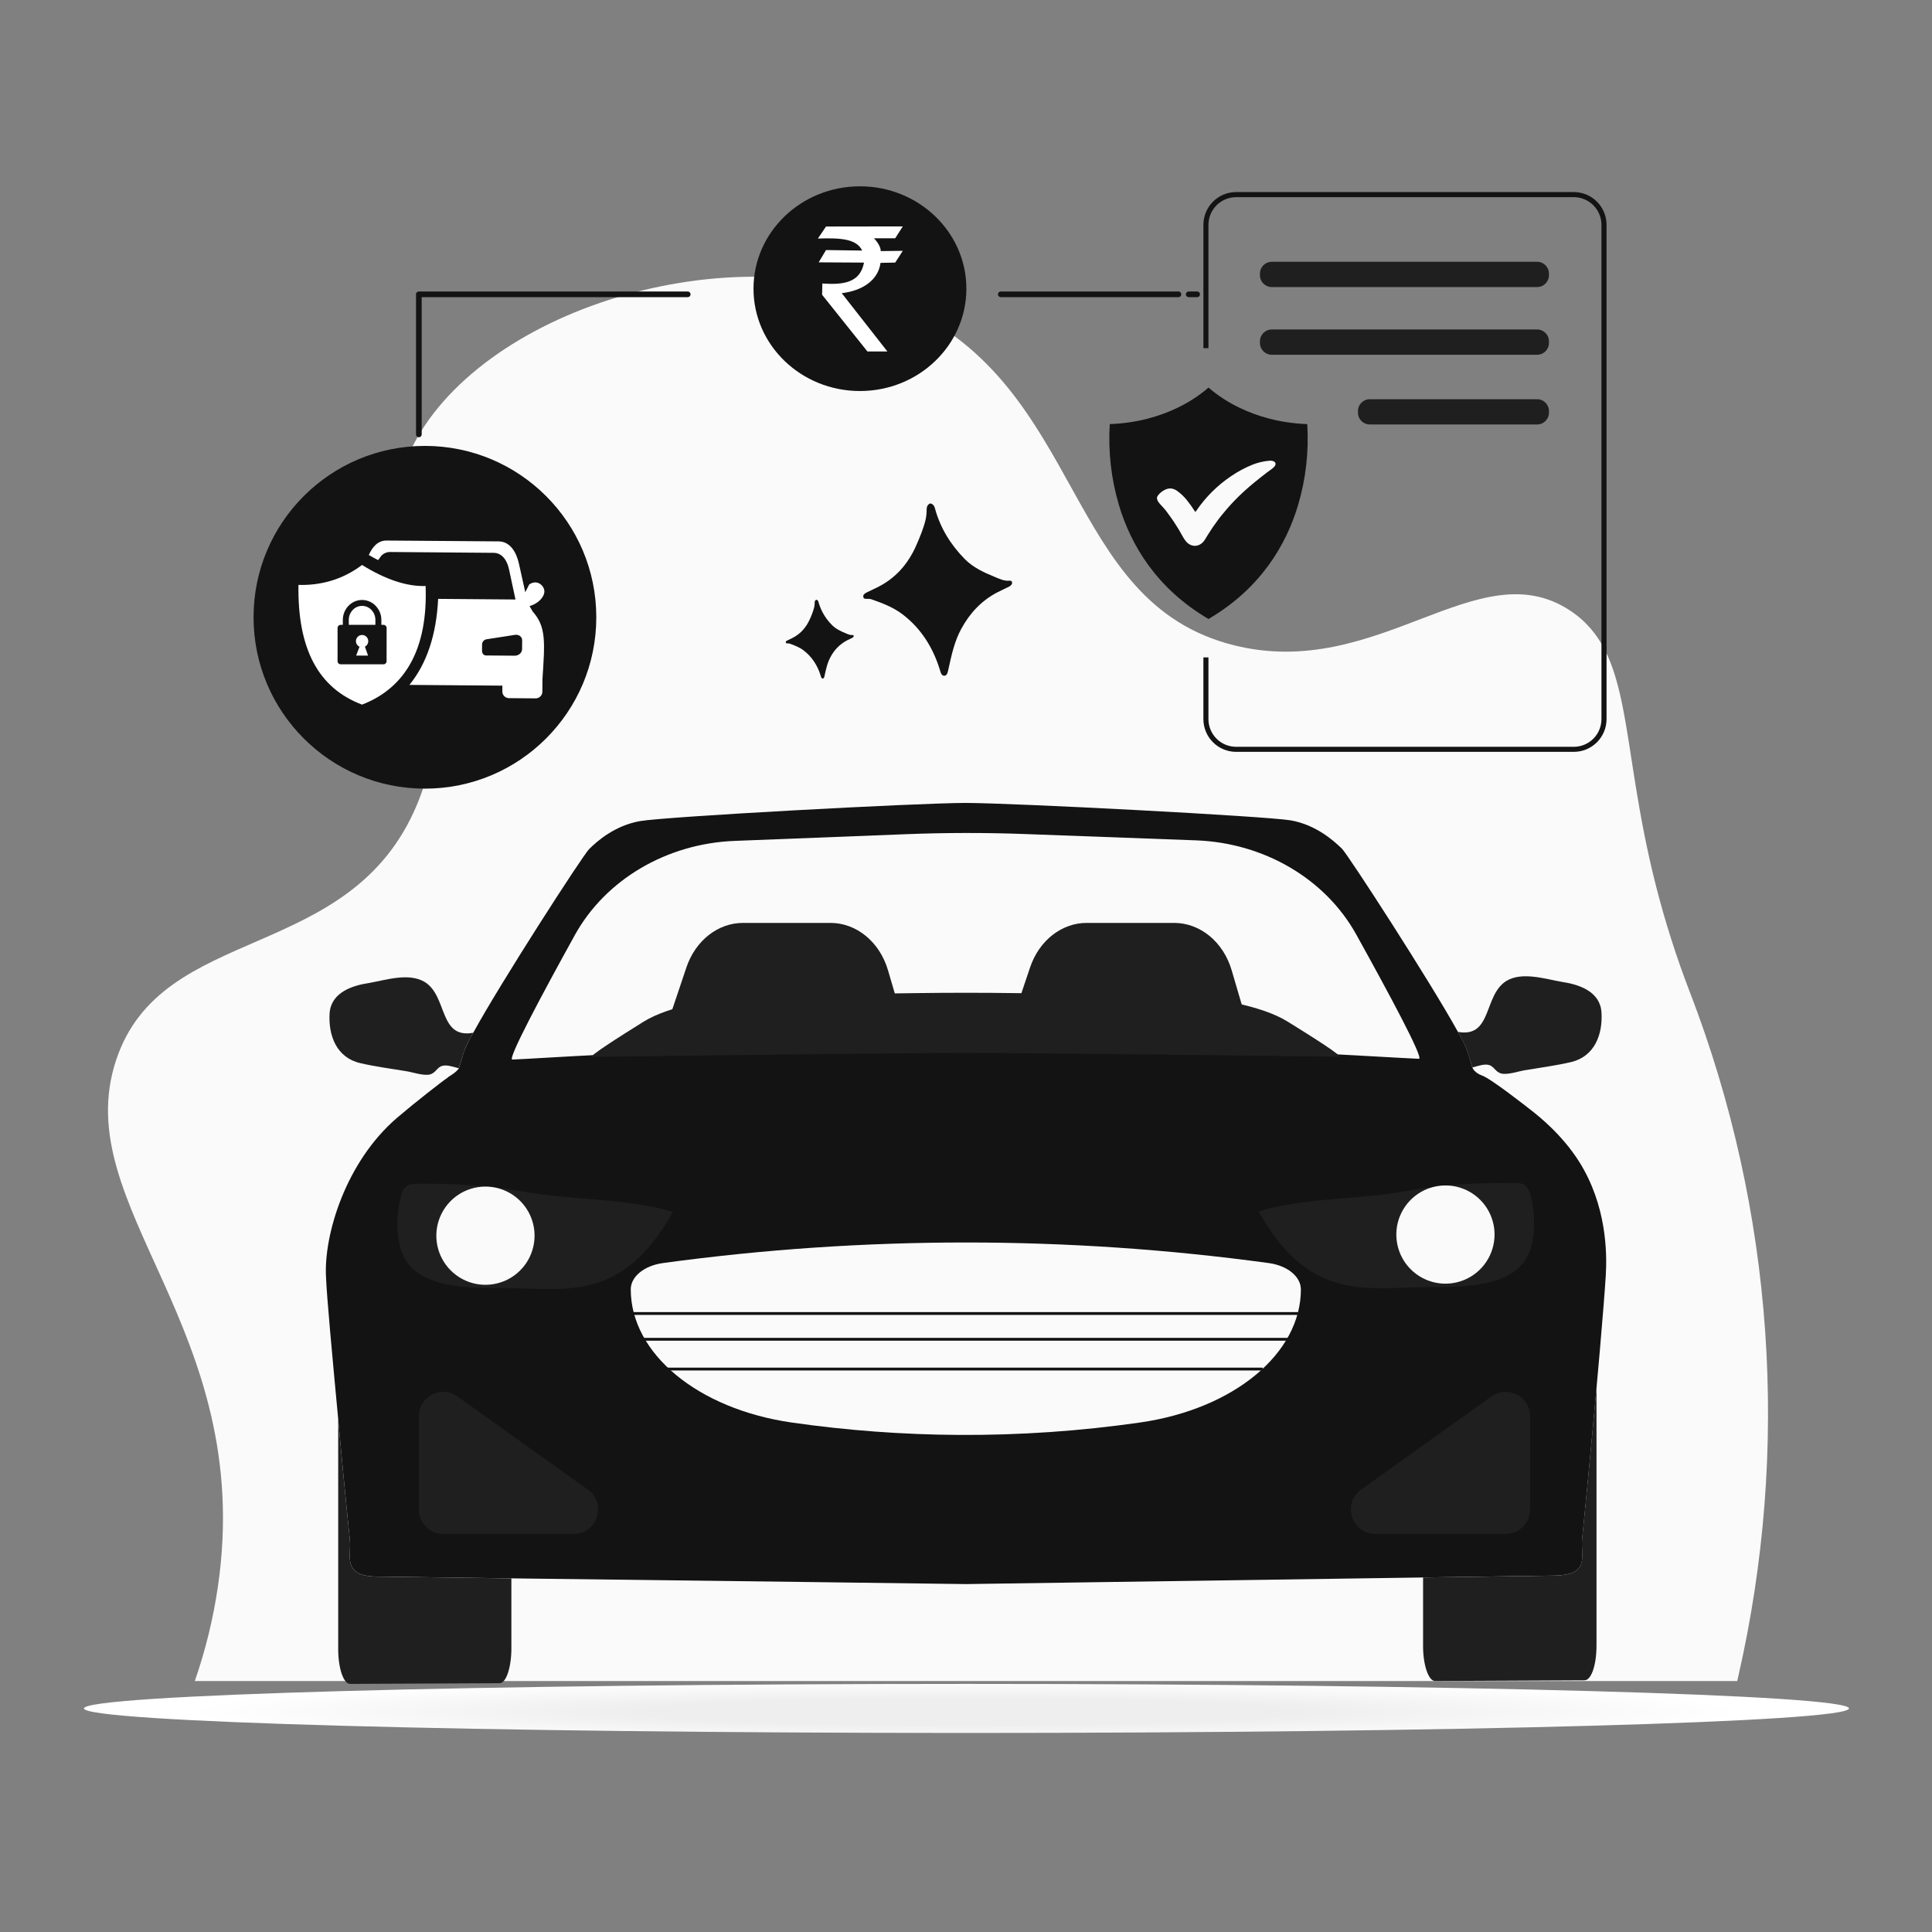 <svg width="2048" height="2048" viewBox="0 0 2048 2048" fill="none" xmlns="http://www.w3.org/2000/svg">
<rect x="0" y="0" width="2048" height="2048" fill="#808080" stroke="none"/>
<path d="M1841.5 1782H206.5C217.812 1749.42 226.015 1715.85 231 1681.73C271.12 1407 71.61 1279.73 123 1124C171.45 977.19 371.13 1022.5 442 853C504.66 703.12 373.31 608.41 435 478C505.44 329.1 775.33 244.07 956 324C1151.48 410.48 1125.8 638.41 1308 684C1461.18 722.33 1566.49 583 1664 647C1732.47 691.91 1715.94 783.81 1755.31 938.76C1765.06 977.082 1777.08 1014.79 1791.31 1051.68C1880.42 1283.01 1897.93 1535.8 1842.56 1777.44L1841.5 1782Z" fill="#FAFAFA"/>
<path d="M1024.5 1837C1541.16 1837 1960 1825.36 1960 1811C1960 1796.64 1541.16 1785 1024.5 1785C507.838 1785 89 1796.64 89 1811C89 1825.36 507.838 1837 1024.5 1837Z" fill="url(#paint0_radial_637_2)"/>
<path d="M501.63 1094.77C496.74 1103.58 493.44 1110.27 492.21 1113.77C488.78 1124.25 487.42 1129.49 486.31 1132.39C480.25 1130.9 473.56 1128.28 468.15 1130.03C462.81 1132.13 461.86 1137.35 455.58 1139.03C448.11 1140.53 437.13 1136.41 429.82 1135.38C414.08 1132.78 397.72 1130.64 382.01 1126.99C356.71 1121.23 347.9 1097.65 349.4 1073.99C351.05 1051.91 373.56 1044.61 391.4 1041.99C409.2 1038.8 433.4 1030.85 450.21 1040.93C474.59 1055.87 465 1101.51 501.63 1094.77Z" fill="#1F1F1F"/>
<path d="M373 1660.77C368.78 1652.59 371.95 1642.04 370.89 1632.55C370.38 1627.86 364.23 1568.14 358.5 1504.33V1748.19C358.5 1768.19 364.04 1785 371.15 1785L529.7 1784.26C536.55 1784.26 542.09 1767.37 542.09 1747.44V1673.17C465.32 1672.11 409.68 1671.31 404.4 1671.31C387.78 1671.58 377.22 1669.21 373 1660.77Z" fill="#1F1F1F"/>
<path d="M1675.24 1659.71C1670.76 1668.16 1660.24 1670.26 1643.59 1670.26C1638.85 1670.26 1586.59 1671.06 1514.59 1672.11L1508.52 1672.2V1745.11C1508.52 1765.11 1514.32 1781.93 1521.17 1781.93L1679.69 1781.18C1686.82 1781.18 1692.36 1765.08 1692.36 1744.37V1470.85C1685.64 1545.14 1677.76 1625.9 1677.08 1631.49C1676 1641 1679.19 1651.53 1675.24 1659.71Z" fill="#1F1F1F"/>
<path d="M1624.47 1178C1618.75 1173.5 1580.15 1143.1 1570.79 1140C1567.62 1138.92 1564.77 1137.04 1562.53 1134.54C1561.78 1133.64 1561.19 1132.63 1560.77 1131.54C1559.71 1128.39 1558.4 1123.11 1554.97 1112.82C1553.63 1109.13 1550.49 1102.54 1545.47 1093.82C1515.93 1040.27 1429.68 907.07 1422.55 899.68C1413.84 891.24 1395.11 874.35 1368.22 869.61C1341.59 865.13 1073.85 851.15 1023.46 851.15C972.82 851.15 705.08 865.65 678.46 870.4C651.56 875.15 632.81 891.77 624.38 900.2C617.25 907.6 531.01 1041.07 501.75 1094.61C498.188 1100.74 495.005 1107.09 492.22 1113.61C488.82 1124.15 487.48 1129.42 486.45 1132.33C485.11 1135.23 478.25 1139.98 475.63 1141.33L474.83 1142.13C467.44 1147.13 439.17 1169.33 421.28 1184.59C366.4 1231.39 343.2 1309.08 345.57 1353.4C346.37 1374.77 352.45 1439.66 358.24 1501.4C358.33 1502.4 358.42 1503.33 358.5 1504.29C364.23 1568.1 370.38 1627.82 370.89 1632.51C371.95 1642 368.78 1652.51 373 1660.73C377.23 1669.17 387.79 1671.54 404.4 1671.27C409.68 1671.27 465.32 1672.07 542.09 1673.13C724.62 1675.24 1023.99 1679.19 1023.99 1679.19L1508.55 1672.19L1514.62 1672.1C1586.62 1671.1 1638.86 1670.25 1643.62 1670.25C1660.26 1670.25 1670.79 1668.15 1675.27 1659.7C1679.27 1651.52 1676.07 1640.97 1677.13 1631.48C1677.81 1625.89 1685.69 1545.13 1692.41 1470.84C1693.61 1457.55 1694.78 1444.47 1695.86 1432.07C1699 1395.92 1701.38 1365.59 1702.19 1352.15C1703.63 1328.35 1703.19 1277.85 1673.94 1231.39C1655.84 1202.75 1631.28 1183.4 1624.47 1178Z" fill="#131313"/>
<path d="M1590.57 1254C1614.32 1254 1619.06 1250.83 1623.8 1272.73C1626.97 1286.97 1626.97 1305.97 1623.8 1318.63C1614.32 1364.26 1556.29 1364.26 1518.29 1364.26C1448.92 1364.52 1388.78 1381.66 1334.19 1284.07C1381.19 1270.07 1436.54 1271.41 1483.75 1263.76C1518.98 1257.23 1554.74 1253.97 1590.57 1254Z" fill="#1F1F1F"/>
<path d="M423.64 1273.81C428.38 1251.92 433.14 1255.08 456.64 1254.81C492.78 1254.81 527.64 1258.25 563.74 1264.58C611.22 1272.23 666.34 1270.64 713.3 1284.63C658.69 1382.49 598.57 1365.35 529.17 1365.35C491.46 1365.35 433.17 1365.35 423.67 1319.71C420.49 1307.05 420.49 1288.06 423.64 1273.81Z" fill="#1F1F1F"/>
<path d="M1023.47 1105.46C877.57 1102.13 552.21 1123.2 543.07 1123.2C537.61 1123.2 574.92 1053.5 609.3 991.3C641.85 932.43 706.62 894.21 778.71 891.38L960.21 884.28C1002.53 882.62 1044.86 882.573 1087.21 884.14L1267.86 890.81C1340.01 893.48 1404.93 931.61 1437.61 990.49C1472.13 1052.68 1509.61 1122.37 1504.13 1122.37C1494.73 1122.37 1169.61 1101.86 1023.47 1105.46Z" fill="#FAFAFA"/>
<path d="M1024 1116.18C936 1116.18 634.73 1120.35 627.64 1120.35C627.573 1120.36 627.506 1120.36 627.44 1120.35C624.21 1119.69 654.38 1100.35 682.22 1083.03C709.04 1066.36 762.42 1055.54 821.83 1054.74L971.39 1052.74C1006.26 1052.27 1041.15 1052.27 1076.06 1052.74L1224.93 1054.63C1284.39 1055.38 1337.88 1066.18 1364.81 1082.85C1392.81 1100.15 1423.05 1119.5 1419.81 1120.17C1419.74 1120.18 1419.67 1120.18 1419.6 1120.17C1412.51 1120.12 1111.88 1116.15 1024 1116.18Z" fill="#1F1F1F"/>
<path d="M1665.22 1125.88C1649.51 1129.55 1633.05 1131.7 1617.34 1134.35C1610 1135.35 1599.07 1139.54 1591.63 1138.04C1585.32 1136.41 1584.34 1131.25 1579.03 1129.11C1573.57 1127.33 1566.93 1130 1560.9 1131.53C1559.77 1128.6 1558.35 1123.31 1554.9 1112.84C1553.67 1109.33 1550.42 1102.68 1545.45 1093.84C1582.1 1100.46 1572.37 1054.92 1596.84 1039.84C1613.53 1029.75 1637.77 1037.71 1655.67 1040.84C1673.45 1043.45 1696.01 1050.74 1697.61 1072.84C1699.17 1096.45 1690.42 1120 1665.22 1125.88Z" fill="#1F1F1F"/>
<path d="M1584.28 1308.68C1584.28 1318.97 1581.23 1329.04 1575.51 1337.6C1569.79 1346.16 1561.66 1352.83 1552.15 1356.77C1542.64 1360.71 1532.18 1361.75 1522.08 1359.74C1511.98 1357.74 1502.7 1352.78 1495.42 1345.51C1488.14 1338.23 1483.18 1328.96 1481.17 1318.86C1479.15 1308.76 1480.18 1298.3 1484.11 1288.79C1488.05 1279.27 1494.71 1271.14 1503.27 1265.41C1511.82 1259.69 1521.89 1256.63 1532.18 1256.62C1539.02 1256.61 1545.8 1257.94 1552.12 1260.56C1558.45 1263.17 1564.2 1267 1569.04 1271.84C1573.88 1276.67 1577.71 1282.42 1580.33 1288.74C1582.95 1295.06 1584.29 1301.84 1584.28 1308.68Z" fill="#FAFAFA"/>
<path d="M566.65 1309.89C566.65 1320.18 563.598 1330.25 557.879 1338.81C552.161 1347.37 544.032 1354.04 534.522 1357.98C525.012 1361.92 514.546 1362.96 504.449 1360.95C494.351 1358.95 485.075 1353.99 477.792 1346.72C470.51 1339.44 465.549 1330.17 463.535 1320.07C461.522 1309.97 462.547 1299.51 466.482 1290C470.416 1280.48 477.082 1272.35 485.638 1266.62C494.194 1260.9 504.256 1257.84 514.55 1257.83C521.392 1257.82 528.17 1259.15 534.494 1261.77C540.819 1264.38 546.566 1268.21 551.406 1273.05C556.246 1277.88 560.084 1283.63 562.7 1289.95C565.316 1296.27 566.658 1303.05 566.65 1309.89Z" fill="#FAFAFA"/>
<path d="M1379 1366.77C1379 1434.69 1308.14 1493.55 1208.66 1507.89C1145.05 1517.03 1080.86 1521.44 1016.6 1521.07C957.238 1520.76 897.969 1516.37 839.21 1507.93C739.64 1493.6 668.63 1434.76 668.63 1366.78C668.63 1353.28 682.86 1341.64 702.68 1338.91C915.788 1309.81 1131.86 1309.81 1344.97 1338.91C1364.79 1341.63 1378.97 1353.27 1378.97 1366.77H1379Z" fill="#FAFAFA"/>
<path d="M1376.13 1390.87H668.16V1393.87H1376.13V1390.87Z" fill="#131313"/>
<path d="M1366.42 1418.19H681.52V1421.19H1366.42V1418.19Z" fill="#131313"/>
<path d="M1338.49 1449.76H707.02V1452.76H1338.49V1449.76Z" fill="#131313"/>
<path d="M1322.78 1087H1071.24L1091.92 1025.52C1101.48 997.08 1125.35 978.32 1151.92 978.32H1244.64C1272.3 978.32 1296.87 998.56 1305.64 1028.59L1322.78 1087Z" fill="#1F1F1F"/>
<path d="M958.48 1087H706.94L727.61 1025.52C737.17 997.08 761.04 978.32 787.61 978.32H880.34C908 978.32 932.56 998.56 941.34 1028.59L958.48 1087Z" fill="#1F1F1F"/>
<path d="M1622 1501.42V1600.05C1622 1606.95 1619.26 1613.56 1614.38 1618.43C1609.51 1623.31 1602.9 1626.05 1596 1626.05H1458C1432.76 1626.05 1422.38 1593.66 1442.92 1578.99L1581 1480.31C1598.14 1468 1622 1480.32 1622 1501.42Z" fill="#1F1F1F"/>
<path d="M444 1501.42V1600.05C444 1606.94 446.732 1613.54 451.598 1618.42C456.463 1623.29 463.063 1626.04 469.95 1626.05H608C633.25 1626.05 643.63 1593.66 623.08 1578.99L485 1480.31C467.83 1468 444 1480.32 444 1501.42Z" fill="#1F1F1F"/>
<path d="M450.44 836C550.768 836 632.1 754.668 632.1 654.34C632.1 554.012 550.768 472.68 450.44 472.68C350.112 472.68 268.78 554.012 268.78 654.34C268.78 754.668 350.112 836 450.44 836Z" fill="#131313"/>
<path fill-rule="evenodd" clip-rule="evenodd" d="M561.34 642.51C572.02 639.29 577.96 631.36 576.95 625.51C576.572 623.751 575.747 622.119 574.554 620.772C573.361 619.424 571.84 618.408 570.14 617.82C565.36 616.26 561.39 619.3 560.92 619.67C559.553 622.337 558.186 625.043 556.82 627.79L550.08 597.46C547.3 584.96 540.52 573.98 528.62 573.89L409.84 573C400.59 572.93 394.84 579.6 390.93 588.33C394.263 590.25 397.563 592.053 400.83 593.74L404.13 589.23C405.339 587.919 406.811 586.878 408.449 586.173C410.088 585.468 411.856 585.116 413.64 585.14L523.33 586.03C532.41 586.1 537.85 594.43 539.69 604.03L546.44 635.49L464.44 634.83C462.58 672.963 452.436 703.36 434.01 726.02L532.54 726.81L532.49 732.7C532.416 734.566 533.082 736.385 534.342 737.763C535.602 739.141 537.355 739.967 539.22 740.06L568.09 740.3C569.954 740.232 571.716 739.434 572.996 738.077C574.276 736.72 574.97 734.915 574.93 733.05L575.03 719.96C577.59 680.46 579.03 664.5 564.81 648.4L561.34 642.51Z" fill="white"/>
<path fill-rule="evenodd" clip-rule="evenodd" d="M553.43 688.14C553.43 692 549.73 695.14 545.49 695.06L515.2 694.82C512.79 694.82 510.94 692.59 510.96 689.89L511.02 683.3C510.995 682.018 511.41 680.765 512.196 679.752C512.982 678.738 514.092 678.025 515.34 677.73L545.67 673C549.92 672.33 553.53 674.89 553.5 678.74L553.43 688.14Z" fill="#131313"/>
<path d="M393.75 646.58C396.45 649.419 397.947 653.192 397.93 657.11V662.33H369.73V657.11C369.712 653.19 371.213 649.416 373.92 646.58C375.187 645.217 376.721 644.131 378.427 643.387C380.133 642.644 381.974 642.261 383.835 642.261C385.695 642.261 387.536 642.644 389.242 643.387C390.948 644.131 392.483 645.217 393.75 646.58ZM390.38 679.58C390.371 678.406 390.048 677.256 389.443 676.25C388.838 675.244 387.974 674.419 386.941 673.862C385.908 673.304 384.744 673.035 383.571 673.081C382.398 673.127 381.259 673.488 380.274 674.126C379.288 674.763 378.491 675.653 377.968 676.704C377.444 677.754 377.212 678.926 377.297 680.097C377.381 681.268 377.779 682.395 378.448 683.359C379.117 684.324 380.033 685.091 381.1 685.58L377.51 694.98H390.16L386.83 685.45C387.911 684.893 388.816 684.046 389.443 683.004C390.07 681.962 390.394 680.766 390.38 679.55V679.58ZM383.84 746.95C337.44 729.45 315.35 687.95 316.37 620.01C327.613 620.397 338.848 619.048 349.68 616.01C362.005 612.45 373.566 606.643 383.78 598.88C408.88 614.44 431.52 621.88 451.17 621.18C453.54 686.34 430.9 728.64 383.84 746.92V746.95ZM409.84 665.69C409.837 664.808 409.485 663.962 408.861 663.338C408.238 662.714 407.392 662.363 406.51 662.36H404.26V657.14C404.261 651.587 402.111 646.25 398.26 642.25C396.407 640.274 394.169 638.7 391.683 637.623C389.198 636.546 386.518 635.991 383.81 635.991C381.101 635.991 378.421 636.546 375.936 637.623C373.451 638.7 371.212 640.274 369.36 642.25C365.53 646.26 363.398 651.595 363.41 657.14V662.36H361.16C360.277 662.363 359.432 662.714 358.808 663.338C358.184 663.962 357.832 664.808 357.83 665.69V700.87C357.832 701.752 358.184 702.598 358.808 703.222C359.432 703.846 360.277 704.197 361.16 704.2H406.47C407.352 704.197 408.198 703.846 408.821 703.222C409.445 702.598 409.797 701.752 409.8 700.87L409.84 665.69Z" fill="white"/>
<path fill-rule="evenodd" clip-rule="evenodd" d="M1385.73 449.57C1355.87 448.46 1332.03 440.94 1314.25 432.39C1302.28 426.72 1291.12 419.479 1281.07 410.86C1271.02 419.479 1259.86 426.72 1247.89 432.39C1230.11 440.94 1206.27 448.46 1176.41 449.57C1174.58 478.605 1177.89 507.734 1186.18 535.62C1198.57 576.88 1225.18 623.38 1281.07 656.15C1336.93 623.38 1363.57 576.88 1375.96 535.62C1384.25 507.734 1387.56 478.605 1385.73 449.57Z" fill="#131313"/>
<path d="M1291.51 550.62C1287.51 555.953 1283.75 561.46 1280.24 567.14C1279.24 568.78 1278.24 570.43 1277.24 572.06C1271.98 580.5 1262.08 580.83 1256.3 572.75C1253.71 569.13 1251.86 565.08 1249.54 561.3C1246.2 555.739 1242.59 550.349 1238.71 545.15C1237.79 543.94 1236.93 542.68 1236.03 541.45C1235.72 541.03 1234.58 539.67 1233.91 538.95C1232.29 537.22 1230.72 535.43 1229.13 533.67C1228.29 532.735 1227.6 531.68 1227.07 530.54C1226.32 528.92 1226.07 527.18 1227.18 525.68C1229.56 522.273 1232.96 519.713 1236.89 518.37C1240.76 517.12 1244.31 517.97 1247.6 520.22C1251.5 522.985 1255 526.276 1258 530C1260.96 533.654 1263.7 537.477 1266.21 541.45C1267.14 542.87 1267.21 542.89 1268.13 541.45C1278 526.938 1290.56 514.452 1305.13 504.67C1312.23 499.819 1319.84 495.748 1327.82 492.53C1333.62 490.24 1339.73 488.835 1345.94 488.36C1347.42 488.241 1348.9 488.488 1350.26 489.08C1352.54 490.08 1352.73 492.68 1350.8 494.75C1348.66 497.05 1345.96 498.61 1343.5 500.5C1334.5 507.38 1325.64 514.41 1317.34 522.13C1311.6 527.457 1306.14 533.088 1301 539C1298.72 541.64 1296.54 544.36 1294.31 547C1293.29 548.2 1291.69 550.39 1291.51 550.62Z" fill="#FAFAFA"/>
<path d="M1668.33 203.6H1310.33C1301.14 203.608 1292.33 207.262 1285.83 213.76C1279.33 220.258 1275.67 229.069 1275.66 238.26V369.09H1281V238.26C1281.02 230.502 1284.12 223.069 1289.61 217.586C1295.1 212.103 1302.53 209.016 1310.29 209H1668.29C1676.06 209.008 1683.51 212.099 1689.01 217.594C1694.5 223.089 1697.59 230.539 1697.6 238.31V762.33C1697.59 770.102 1694.51 777.554 1689.01 783.05C1683.51 788.545 1676.06 791.635 1668.29 791.64H1310.29C1302.52 791.627 1295.08 788.534 1289.59 783.04C1284.1 777.545 1281.01 770.098 1281 762.33V696.85H1275.64V762.33C1275.65 771.518 1279.3 780.328 1285.8 786.827C1292.29 793.326 1301.1 796.984 1310.29 797H1668.29C1677.49 797 1686.31 793.349 1692.82 786.848C1699.33 780.347 1702.99 771.529 1703 762.33V238.26C1702.99 229.069 1699.33 220.258 1692.83 213.76C1686.33 207.262 1677.52 203.608 1668.33 203.6Z" fill="#131313"/>
<path d="M1629.44 277.51H1348.1C1341.2 277.51 1335.6 283.106 1335.6 290.01V291.79C1335.6 298.694 1341.2 304.29 1348.1 304.29H1629.44C1636.34 304.29 1641.94 298.694 1641.94 291.79V290.01C1641.94 283.106 1636.34 277.51 1629.44 277.51Z" fill="#1F1F1F"/>
<path d="M1629.44 349.27H1348.1C1341.2 349.27 1335.6 354.866 1335.6 361.77V363.55C1335.6 370.454 1341.2 376.05 1348.1 376.05H1629.44C1636.34 376.05 1641.94 370.454 1641.94 363.55V361.77C1641.94 354.866 1636.34 349.27 1629.44 349.27Z" fill="#1F1F1F"/>
<path d="M1629.44 423.18H1452C1445.1 423.18 1439.5 428.776 1439.5 435.68V437.46C1439.5 444.363 1445.1 449.96 1452 449.96H1629.44C1636.34 449.96 1641.94 444.363 1641.94 437.46V435.68C1641.94 428.776 1636.34 423.18 1629.44 423.18Z" fill="#1F1F1F"/>
<path d="M911.57 414.5C973.885 414.5 1024.4 365.923 1024.4 306C1024.4 246.077 973.885 197.5 911.57 197.5C849.256 197.5 798.74 246.077 798.74 306C798.74 365.923 849.256 414.5 911.57 414.5Z" fill="#131313"/>
<path d="M1269 312H1260.09" stroke="#131313" stroke-width="6" stroke-linecap="round" stroke-linejoin="round"/>
<path d="M1249.18 312H1060.91" stroke="#131313" stroke-width="6" stroke-linecap="round" stroke-linejoin="round"/>
<path d="M729 312H444V460.5" stroke="#131313" stroke-width="6" stroke-linecap="round" stroke-linejoin="round"/>
<path d="M986.11 533.61C988.98 534.19 990.36 536.23 991.04 538.72C996.68 559.59 1007.71 577.4 1022.73 592.64C1031.46 601.5 1042.79 606.78 1054.21 611.44C1059.21 613.44 1064.21 616.12 1069.98 615.54C1071.31 615.41 1072.88 615.98 1072.89 617.62C1072.89 619.62 1071.33 620.96 1069.72 621.8C1065.46 624.02 1061.03 625.91 1056.78 628.15C1040.08 636.96 1027.93 650.15 1018.94 666.68C1011.69 680.03 1008.62 694.58 1005.41 709.14C1004.75 712.14 1004.18 716.14 1001.19 716.34C997.74 716.52 997 712.23 996.09 709.34C988.84 686.23 976.49 666.51 957.22 651.58C947.12 643.76 935.22 639.27 923.22 635.1C922.084 634.855 920.921 634.758 919.76 634.81C917.99 634.69 915.64 635.25 915.16 632.89C914.68 630.53 916.59 629.05 918.66 628.07C922.4 626.28 926.15 624.5 929.87 622.67C949.38 613.07 962.73 597.67 971.33 577.99C975.17 569.18 978.92 560.33 981.16 550.9C981.946 547.321 982.325 543.664 982.29 540C982.31 537.27 983.18 534.79 986.11 533.61Z" fill="#131313"/>
<path d="M865.34 635.72C865.906 635.841 866.422 636.129 866.823 636.546C867.224 636.963 867.491 637.49 867.59 638.06C870.182 647.394 875.174 655.886 882.07 662.69C886.07 666.69 891.23 669.15 896.45 671.28C898.74 672.21 901.01 673.42 903.65 673.15C904.26 673.09 904.98 673.35 904.98 674.15C904.944 674.573 904.789 674.977 904.532 675.315C904.275 675.654 903.928 675.912 903.53 676.06C901.59 677.06 899.53 677.94 897.62 678.96C890.211 682.947 884.186 689.087 880.34 696.57C877.02 702.66 875.62 709.31 874.15 715.96C873.85 717.32 873.59 719.18 872.23 719.25C870.65 719.33 870.31 717.37 869.9 716.05C866.59 705.49 860.9 696.48 852.14 689.66C847.53 686.09 842.14 684.04 836.63 682.13C836.111 682.02 835.58 681.977 835.05 682C834.24 681.95 833.17 682.2 832.95 681.12C832.73 680.04 833.6 679.37 834.55 678.92C836.263 678.107 837.97 677.287 839.67 676.46C848.58 672.07 854.67 665.04 858.61 656.04C860.473 652.059 861.975 647.919 863.1 643.67C863.454 642.028 863.619 640.35 863.59 638.67C863.524 638.055 863.658 637.435 863.974 636.904C864.289 636.372 864.769 635.956 865.34 635.72Z" fill="#131313"/>
<path d="M919.499 372.569L871.445 312.444L871.722 300.528C894.275 302.082 911.809 299.695 915.888 278.362L867.833 278.087L875.611 265.062L913.944 265.614C908.103 253.475 892.04 251.979 867 252.87L875.611 240.122L957 240L948.944 252.59H926.445C930.557 256.931 933.567 261.926 933.667 266.167L957 265.89L948.944 278.358L933.389 278.635C930.961 297.235 913.873 308.247 892.279 310.777L940.655 372.552L919.5 372.564L919.499 372.569Z" fill="white"/>
<defs>
<radialGradient id="paint0_radial_637_2" cx="0" cy="0" r="1" gradientUnits="userSpaceOnUse" gradientTransform="translate(1024.5 1814.55) scale(831.66 33.266)">
<stop offset="0.42" stop-color="#EEEEEE"/>
<stop offset="1" stop-color="white"/>
</radialGradient>
</defs>
</svg>
